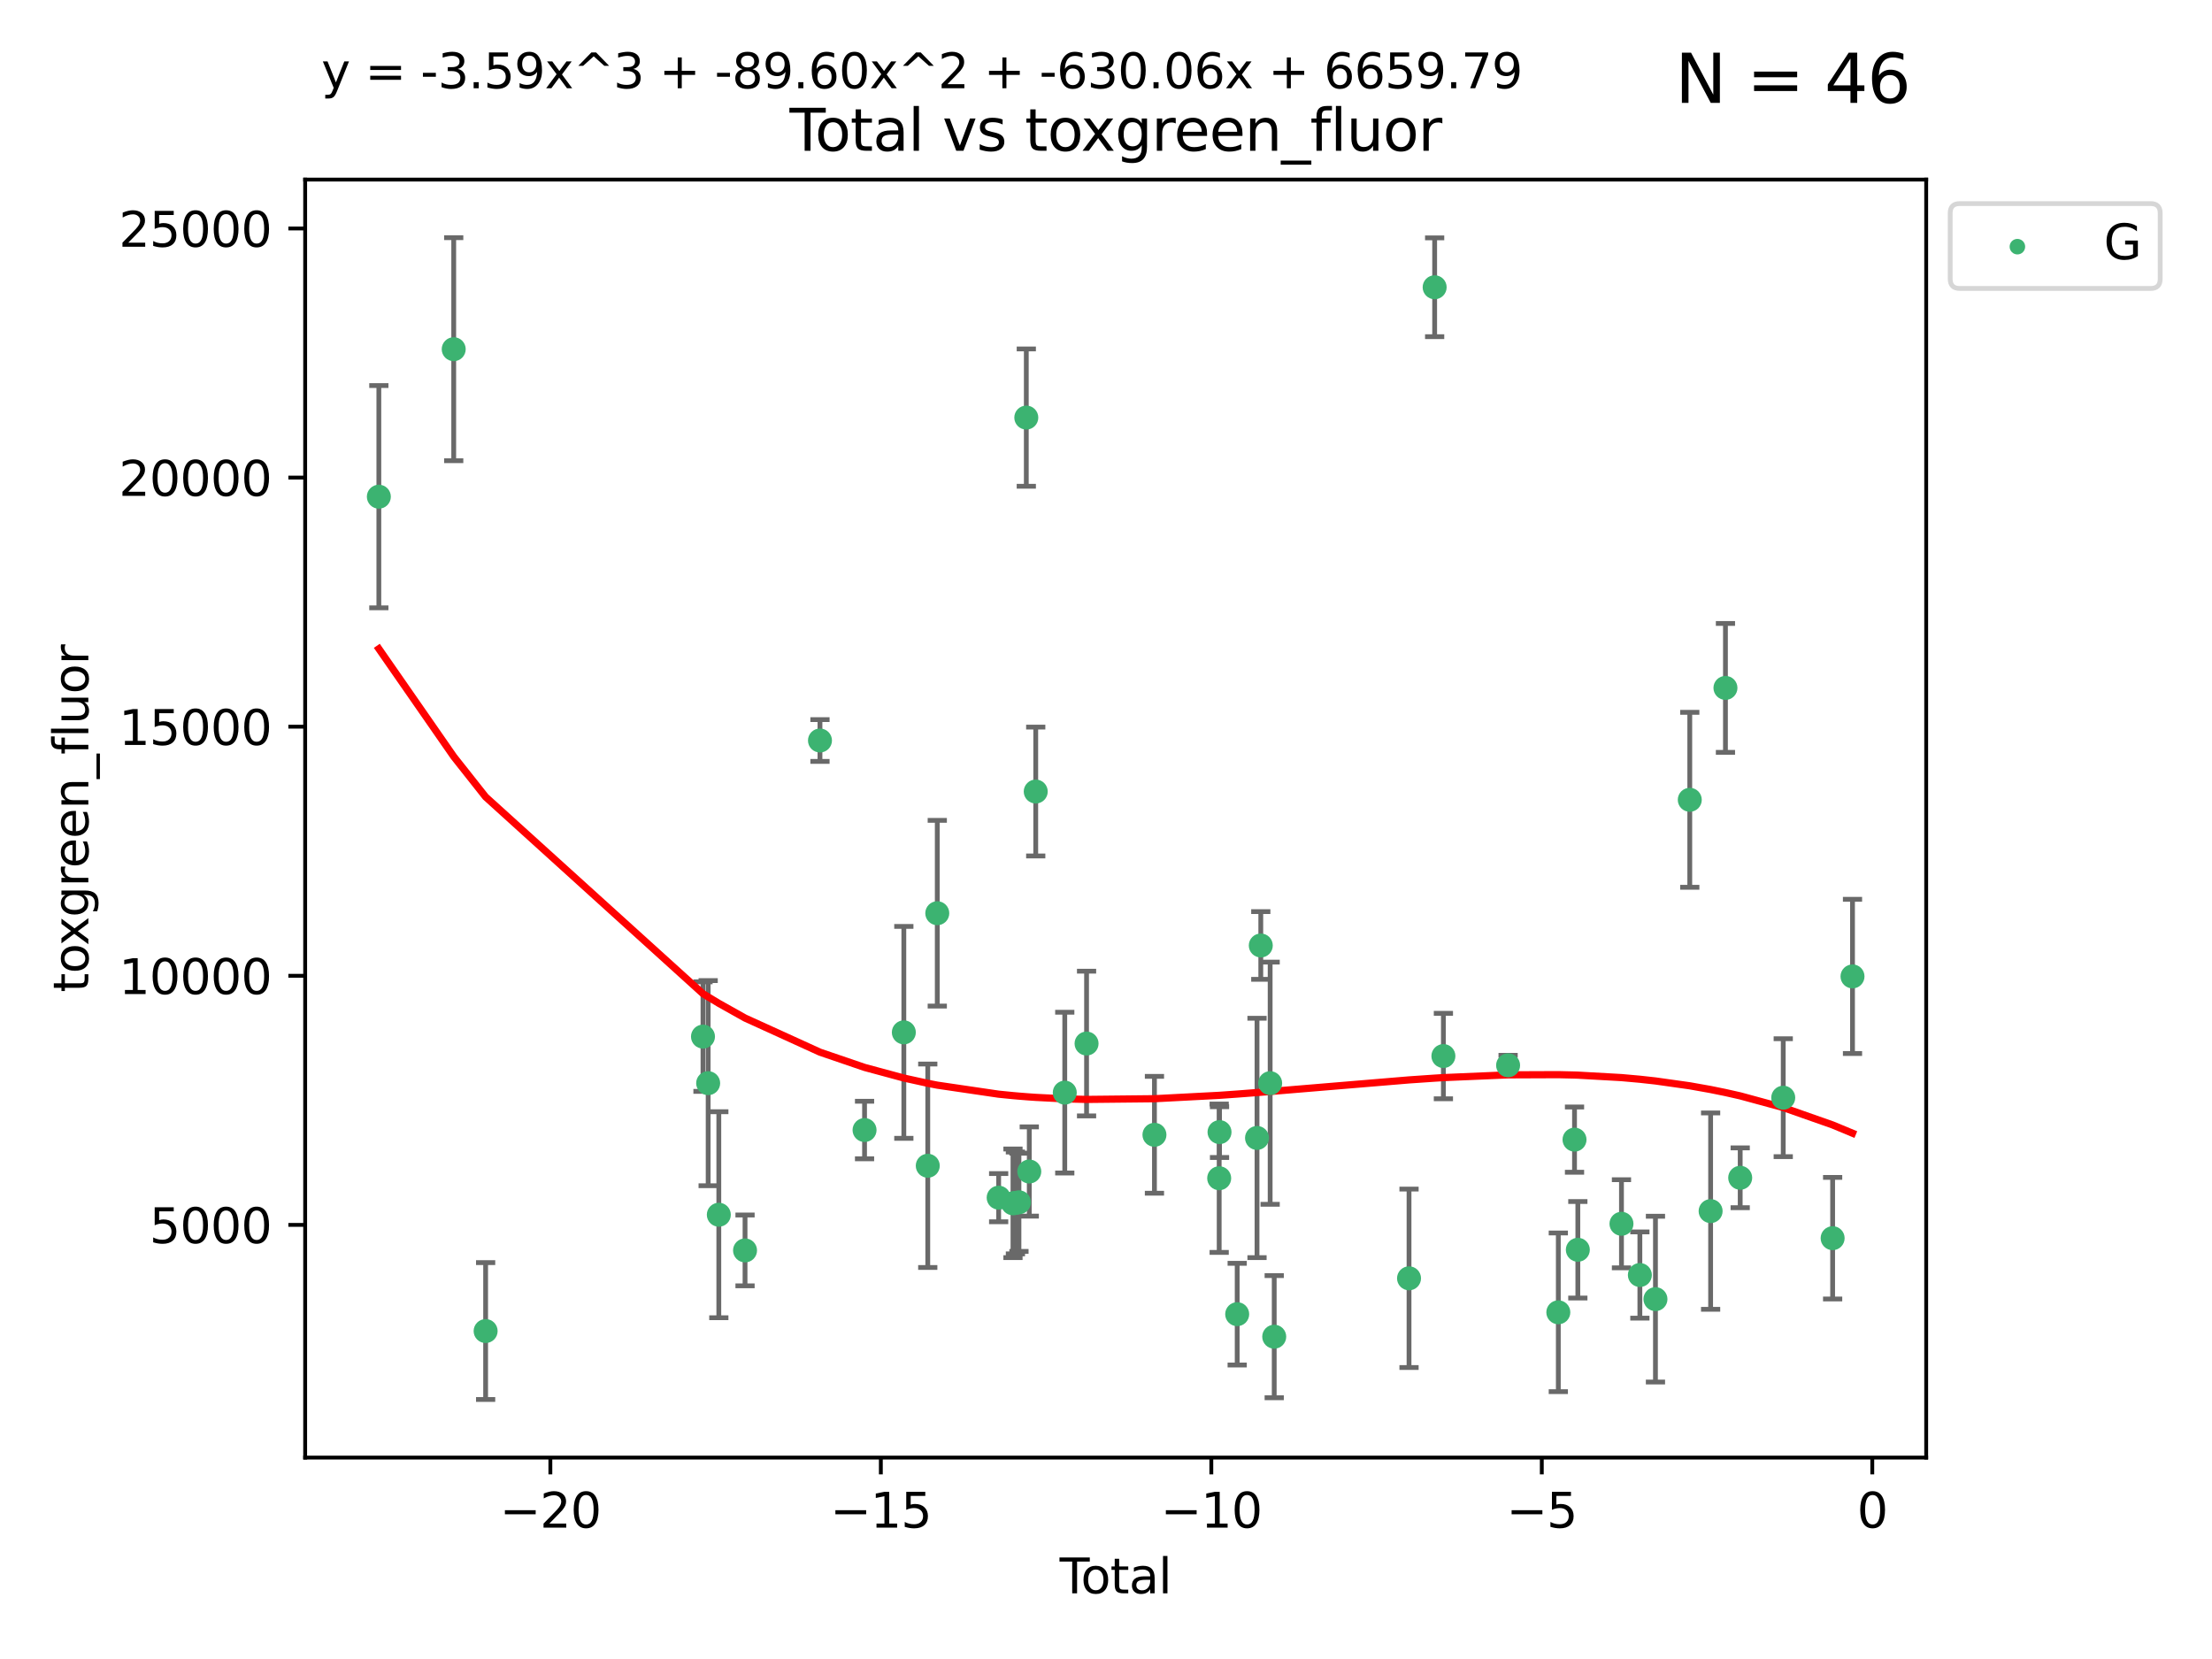 <?xml version="1.0" encoding="utf-8" standalone="no"?>
<!DOCTYPE svg PUBLIC "-//W3C//DTD SVG 1.1//EN"
  "http://www.w3.org/Graphics/SVG/1.1/DTD/svg11.dtd">
<svg xmlns:xlink="http://www.w3.org/1999/xlink" width="460.8pt" height="345.6pt" viewBox="0 0 460.8 345.6" xmlns="http://www.w3.org/2000/svg" version="1.1">
 <defs>
  <style type="text/css">*{stroke-linejoin: round; stroke-linecap: butt}</style>
 </defs>
 <g id="figure_1">
  <g id="patch_1">
   <path d="M 0 345.6 
L 460.8 345.6 
L 460.8 0 
L 0 0 
z
" style="fill: #ffffff"/>
  </g>
  <g id="axes_1">
   <g id="patch_2">
    <path d="M 63.571 303.64 
L 401.26 303.64 
L 401.26 37.411 
L 63.571 37.411 
z
" style="fill: #ffffff"/>
   </g>
   <g id="PathCollection_1">
    <defs>
     <path id="m85acf888b2" d="M 0 1.118 
C 0.297 1.118 0.581 1 0.791 0.791 
C 1 0.581 1.118 0.297 1.118 0 
C 1.118 -0.297 1 -0.581 0.791 -0.791 
C 0.581 -1 0.297 -1.118 0 -1.118 
C -0.297 -1.118 -0.581 -1 -0.791 -0.791 
C -1 -0.581 -1.118 -0.297 -1.118 0 
C -1.118 0.297 -1 0.581 -0.791 0.791 
C -0.581 1 -0.297 1.118 0 1.118 
z
" style="stroke: #3cb371"/>
    </defs>
    <g clip-path="url(#p6b29b60251)">
     <use xlink:href="#m85acf888b2" x="78.921" y="103.47" style="fill: #3cb371; stroke: #3cb371"/>
     <use xlink:href="#m85acf888b2" x="94.517" y="72.744" style="fill: #3cb371; stroke: #3cb371"/>
     <use xlink:href="#m85acf888b2" x="101.165" y="277.282" style="fill: #3cb371; stroke: #3cb371"/>
     <use xlink:href="#m85acf888b2" x="146.444" y="215.941" style="fill: #3cb371; stroke: #3cb371"/>
     <use xlink:href="#m85acf888b2" x="147.523" y="225.644" style="fill: #3cb371; stroke: #3cb371"/>
     <use xlink:href="#m85acf888b2" x="149.743" y="253.05" style="fill: #3cb371; stroke: #3cb371"/>
     <use xlink:href="#m85acf888b2" x="155.205" y="260.484" style="fill: #3cb371; stroke: #3cb371"/>
     <use xlink:href="#m85acf888b2" x="170.815" y="154.259" style="fill: #3cb371; stroke: #3cb371"/>
     <use xlink:href="#m85acf888b2" x="180.102" y="235.406" style="fill: #3cb371; stroke: #3cb371"/>
     <use xlink:href="#m85acf888b2" x="188.285" y="215.06" style="fill: #3cb371; stroke: #3cb371"/>
     <use xlink:href="#m85acf888b2" x="193.271" y="242.848" style="fill: #3cb371; stroke: #3cb371"/>
     <use xlink:href="#m85acf888b2" x="195.252" y="190.241" style="fill: #3cb371; stroke: #3cb371"/>
     <use xlink:href="#m85acf888b2" x="208.039" y="249.495" style="fill: #3cb371; stroke: #3cb371"/>
     <use xlink:href="#m85acf888b2" x="211.023" y="250.673" style="fill: #3cb371; stroke: #3cb371"/>
     <use xlink:href="#m85acf888b2" x="211.53" y="250.595" style="fill: #3cb371; stroke: #3cb371"/>
     <use xlink:href="#m85acf888b2" x="212.266" y="250.461" style="fill: #3cb371; stroke: #3cb371"/>
     <use xlink:href="#m85acf888b2" x="213.797" y="86.991" style="fill: #3cb371; stroke: #3cb371"/>
     <use xlink:href="#m85acf888b2" x="214.417" y="244.046" style="fill: #3cb371; stroke: #3cb371"/>
     <use xlink:href="#m85acf888b2" x="215.762" y="164.892" style="fill: #3cb371; stroke: #3cb371"/>
     <use xlink:href="#m85acf888b2" x="221.81" y="227.614" style="fill: #3cb371; stroke: #3cb371"/>
     <use xlink:href="#m85acf888b2" x="226.351" y="217.39" style="fill: #3cb371; stroke: #3cb371"/>
     <use xlink:href="#m85acf888b2" x="240.493" y="236.399" style="fill: #3cb371; stroke: #3cb371"/>
     <use xlink:href="#m85acf888b2" x="253.978" y="245.447" style="fill: #3cb371; stroke: #3cb371"/>
     <use xlink:href="#m85acf888b2" x="254.049" y="235.838" style="fill: #3cb371; stroke: #3cb371"/>
     <use xlink:href="#m85acf888b2" x="257.729" y="273.764" style="fill: #3cb371; stroke: #3cb371"/>
     <use xlink:href="#m85acf888b2" x="261.86" y="237.055" style="fill: #3cb371; stroke: #3cb371"/>
     <use xlink:href="#m85acf888b2" x="262.645" y="196.962" style="fill: #3cb371; stroke: #3cb371"/>
     <use xlink:href="#m85acf888b2" x="264.596" y="225.65" style="fill: #3cb371; stroke: #3cb371"/>
     <use xlink:href="#m85acf888b2" x="265.444" y="278.457" style="fill: #3cb371; stroke: #3cb371"/>
     <use xlink:href="#m85acf888b2" x="293.526" y="266.296" style="fill: #3cb371; stroke: #3cb371"/>
     <use xlink:href="#m85acf888b2" x="298.864" y="59.842" style="fill: #3cb371; stroke: #3cb371"/>
     <use xlink:href="#m85acf888b2" x="300.686" y="219.994" style="fill: #3cb371; stroke: #3cb371"/>
     <use xlink:href="#m85acf888b2" x="314.165" y="221.924" style="fill: #3cb371; stroke: #3cb371"/>
     <use xlink:href="#m85acf888b2" x="324.626" y="273.376" style="fill: #3cb371; stroke: #3cb371"/>
     <use xlink:href="#m85acf888b2" x="328.001" y="237.406" style="fill: #3cb371; stroke: #3cb371"/>
     <use xlink:href="#m85acf888b2" x="328.692" y="260.353" style="fill: #3cb371; stroke: #3cb371"/>
     <use xlink:href="#m85acf888b2" x="337.782" y="254.935" style="fill: #3cb371; stroke: #3cb371"/>
     <use xlink:href="#m85acf888b2" x="341.615" y="265.61" style="fill: #3cb371; stroke: #3cb371"/>
     <use xlink:href="#m85acf888b2" x="344.862" y="270.632" style="fill: #3cb371; stroke: #3cb371"/>
     <use xlink:href="#m85acf888b2" x="352.011" y="166.614" style="fill: #3cb371; stroke: #3cb371"/>
     <use xlink:href="#m85acf888b2" x="356.353" y="252.297" style="fill: #3cb371; stroke: #3cb371"/>
     <use xlink:href="#m85acf888b2" x="359.443" y="143.304" style="fill: #3cb371; stroke: #3cb371"/>
     <use xlink:href="#m85acf888b2" x="362.515" y="245.353" style="fill: #3cb371; stroke: #3cb371"/>
     <use xlink:href="#m85acf888b2" x="371.482" y="228.669" style="fill: #3cb371; stroke: #3cb371"/>
     <use xlink:href="#m85acf888b2" x="381.771" y="257.935" style="fill: #3cb371; stroke: #3cb371"/>
     <use xlink:href="#m85acf888b2" x="385.911" y="203.405" style="fill: #3cb371; stroke: #3cb371"/>
    </g>
   </g>
   <g id="matplotlib.axis_1">
    <g id="xtick_1">
     <g id="line2d_1">
      <defs>
       <path id="mefb6bca7a3" d="M 0 0 
L 0 3.5 
" style="stroke: #000000; stroke-width: 0.8"/>
      </defs>
      <g>
       <use xlink:href="#mefb6bca7a3" x="114.65" y="303.64" style="stroke: #000000; stroke-width: 0.8"/>
      </g>
     </g>
     <g id="text_1">
      <!-- −20 -->
      <g transform="translate(104.097 318.238)scale(0.1 -0.1)">
       <defs>
        <path id="DejaVuSans-2212" d="M 678 2272 
L 4684 2272 
L 4684 1741 
L 678 1741 
L 678 2272 
z
" transform="scale(0.016)"/>
        <path id="DejaVuSans-32" d="M 1228 531 
L 3431 531 
L 3431 0 
L 469 0 
L 469 531 
Q 828 903 1448 1529 
Q 2069 2156 2228 2338 
Q 2531 2678 2651 2914 
Q 2772 3150 2772 3378 
Q 2772 3750 2511 3984 
Q 2250 4219 1831 4219 
Q 1534 4219 1204 4116 
Q 875 4013 500 3803 
L 500 4441 
Q 881 4594 1212 4672 
Q 1544 4750 1819 4750 
Q 2544 4750 2975 4387 
Q 3406 4025 3406 3419 
Q 3406 3131 3298 2873 
Q 3191 2616 2906 2266 
Q 2828 2175 2409 1742 
Q 1991 1309 1228 531 
z
" transform="scale(0.016)"/>
        <path id="DejaVuSans-30" d="M 2034 4250 
Q 1547 4250 1301 3770 
Q 1056 3291 1056 2328 
Q 1056 1369 1301 889 
Q 1547 409 2034 409 
Q 2525 409 2770 889 
Q 3016 1369 3016 2328 
Q 3016 3291 2770 3770 
Q 2525 4250 2034 4250 
z
M 2034 4750 
Q 2819 4750 3233 4129 
Q 3647 3509 3647 2328 
Q 3647 1150 3233 529 
Q 2819 -91 2034 -91 
Q 1250 -91 836 529 
Q 422 1150 422 2328 
Q 422 3509 836 4129 
Q 1250 4750 2034 4750 
z
" transform="scale(0.016)"/>
       </defs>
       <use xlink:href="#DejaVuSans-2212"/>
       <use xlink:href="#DejaVuSans-32" x="83.789"/>
       <use xlink:href="#DejaVuSans-30" x="147.412"/>
      </g>
     </g>
    </g>
    <g id="xtick_2">
     <g id="line2d_2">
      <g>
       <use xlink:href="#mefb6bca7a3" x="183.495" y="303.64" style="stroke: #000000; stroke-width: 0.8"/>
      </g>
     </g>
     <g id="text_2">
      <!-- −15 -->
      <g transform="translate(172.942 318.238)scale(0.1 -0.1)">
       <defs>
        <path id="DejaVuSans-31" d="M 794 531 
L 1825 531 
L 1825 4091 
L 703 3866 
L 703 4441 
L 1819 4666 
L 2450 4666 
L 2450 531 
L 3481 531 
L 3481 0 
L 794 0 
L 794 531 
z
" transform="scale(0.016)"/>
        <path id="DejaVuSans-35" d="M 691 4666 
L 3169 4666 
L 3169 4134 
L 1269 4134 
L 1269 2991 
Q 1406 3038 1543 3061 
Q 1681 3084 1819 3084 
Q 2600 3084 3056 2656 
Q 3513 2228 3513 1497 
Q 3513 744 3044 326 
Q 2575 -91 1722 -91 
Q 1428 -91 1123 -41 
Q 819 9 494 109 
L 494 744 
Q 775 591 1075 516 
Q 1375 441 1709 441 
Q 2250 441 2565 725 
Q 2881 1009 2881 1497 
Q 2881 1984 2565 2268 
Q 2250 2553 1709 2553 
Q 1456 2553 1204 2497 
Q 953 2441 691 2322 
L 691 4666 
z
" transform="scale(0.016)"/>
       </defs>
       <use xlink:href="#DejaVuSans-2212"/>
       <use xlink:href="#DejaVuSans-31" x="83.789"/>
       <use xlink:href="#DejaVuSans-35" x="147.412"/>
      </g>
     </g>
    </g>
    <g id="xtick_3">
     <g id="line2d_3">
      <g>
       <use xlink:href="#mefb6bca7a3" x="252.34" y="303.64" style="stroke: #000000; stroke-width: 0.8"/>
      </g>
     </g>
     <g id="text_3">
      <!-- −10 -->
      <g transform="translate(241.787 318.238)scale(0.1 -0.1)">
       <use xlink:href="#DejaVuSans-2212"/>
       <use xlink:href="#DejaVuSans-31" x="83.789"/>
       <use xlink:href="#DejaVuSans-30" x="147.412"/>
      </g>
     </g>
    </g>
    <g id="xtick_4">
     <g id="line2d_4">
      <g>
       <use xlink:href="#mefb6bca7a3" x="321.184" y="303.64" style="stroke: #000000; stroke-width: 0.8"/>
      </g>
     </g>
     <g id="text_4">
      <!-- −5 -->
      <g transform="translate(313.813 318.238)scale(0.1 -0.1)">
       <use xlink:href="#DejaVuSans-2212"/>
       <use xlink:href="#DejaVuSans-35" x="83.789"/>
      </g>
     </g>
    </g>
    <g id="xtick_5">
     <g id="line2d_5">
      <g>
       <use xlink:href="#mefb6bca7a3" x="390.029" y="303.64" style="stroke: #000000; stroke-width: 0.8"/>
      </g>
     </g>
     <g id="text_5">
      <!-- 0 -->
      <g transform="translate(386.848 318.238)scale(0.1 -0.1)">
       <use xlink:href="#DejaVuSans-30"/>
      </g>
     </g>
    </g>
    <g id="text_6">
     <!-- Total -->
     <g transform="translate(220.739 331.917)scale(0.1 -0.1)">
      <defs>
       <path id="DejaVuSans-54" d="M -19 4666 
L 3928 4666 
L 3928 4134 
L 2272 4134 
L 2272 0 
L 1638 0 
L 1638 4134 
L -19 4134 
L -19 4666 
z
" transform="scale(0.016)"/>
       <path id="DejaVuSans-6f" d="M 1959 3097 
Q 1497 3097 1228 2736 
Q 959 2375 959 1747 
Q 959 1119 1226 758 
Q 1494 397 1959 397 
Q 2419 397 2687 759 
Q 2956 1122 2956 1747 
Q 2956 2369 2687 2733 
Q 2419 3097 1959 3097 
z
M 1959 3584 
Q 2709 3584 3137 3096 
Q 3566 2609 3566 1747 
Q 3566 888 3137 398 
Q 2709 -91 1959 -91 
Q 1206 -91 779 398 
Q 353 888 353 1747 
Q 353 2609 779 3096 
Q 1206 3584 1959 3584 
z
" transform="scale(0.016)"/>
       <path id="DejaVuSans-74" d="M 1172 4494 
L 1172 3500 
L 2356 3500 
L 2356 3053 
L 1172 3053 
L 1172 1153 
Q 1172 725 1289 603 
Q 1406 481 1766 481 
L 2356 481 
L 2356 0 
L 1766 0 
Q 1100 0 847 248 
Q 594 497 594 1153 
L 594 3053 
L 172 3053 
L 172 3500 
L 594 3500 
L 594 4494 
L 1172 4494 
z
" transform="scale(0.016)"/>
       <path id="DejaVuSans-61" d="M 2194 1759 
Q 1497 1759 1228 1600 
Q 959 1441 959 1056 
Q 959 750 1161 570 
Q 1363 391 1709 391 
Q 2188 391 2477 730 
Q 2766 1069 2766 1631 
L 2766 1759 
L 2194 1759 
z
M 3341 1997 
L 3341 0 
L 2766 0 
L 2766 531 
Q 2569 213 2275 61 
Q 1981 -91 1556 -91 
Q 1019 -91 701 211 
Q 384 513 384 1019 
Q 384 1609 779 1909 
Q 1175 2209 1959 2209 
L 2766 2209 
L 2766 2266 
Q 2766 2663 2505 2880 
Q 2244 3097 1772 3097 
Q 1472 3097 1187 3025 
Q 903 2953 641 2809 
L 641 3341 
Q 956 3463 1253 3523 
Q 1550 3584 1831 3584 
Q 2591 3584 2966 3190 
Q 3341 2797 3341 1997 
z
" transform="scale(0.016)"/>
       <path id="DejaVuSans-6c" d="M 603 4863 
L 1178 4863 
L 1178 0 
L 603 0 
L 603 4863 
z
" transform="scale(0.016)"/>
      </defs>
      <use xlink:href="#DejaVuSans-54"/>
      <use xlink:href="#DejaVuSans-6f" x="44.084"/>
      <use xlink:href="#DejaVuSans-74" x="105.266"/>
      <use xlink:href="#DejaVuSans-61" x="144.475"/>
      <use xlink:href="#DejaVuSans-6c" x="205.754"/>
     </g>
    </g>
   </g>
   <g id="matplotlib.axis_2">
    <g id="ytick_1">
     <g id="line2d_6">
      <defs>
       <path id="ma5a7d90399" d="M 0 0 
L -3.5 0 
" style="stroke: #000000; stroke-width: 0.8"/>
      </defs>
      <g>
       <use xlink:href="#ma5a7d90399" x="63.571" y="255.167" style="stroke: #000000; stroke-width: 0.8"/>
      </g>
     </g>
     <g id="text_7">
      <!-- 5000 -->
      <g transform="translate(31.121 258.966)scale(0.1 -0.1)">
       <use xlink:href="#DejaVuSans-35"/>
       <use xlink:href="#DejaVuSans-30" x="63.623"/>
       <use xlink:href="#DejaVuSans-30" x="127.246"/>
       <use xlink:href="#DejaVuSans-30" x="190.869"/>
      </g>
     </g>
    </g>
    <g id="ytick_2">
     <g id="line2d_7">
      <g>
       <use xlink:href="#ma5a7d90399" x="63.571" y="203.275" style="stroke: #000000; stroke-width: 0.8"/>
      </g>
     </g>
     <g id="text_8">
      <!-- 10000 -->
      <g transform="translate(24.759 207.074)scale(0.1 -0.1)">
       <use xlink:href="#DejaVuSans-31"/>
       <use xlink:href="#DejaVuSans-30" x="63.623"/>
       <use xlink:href="#DejaVuSans-30" x="127.246"/>
       <use xlink:href="#DejaVuSans-30" x="190.869"/>
       <use xlink:href="#DejaVuSans-30" x="254.492"/>
      </g>
     </g>
    </g>
    <g id="ytick_3">
     <g id="line2d_8">
      <g>
       <use xlink:href="#ma5a7d90399" x="63.571" y="151.384" style="stroke: #000000; stroke-width: 0.8"/>
      </g>
     </g>
     <g id="text_9">
      <!-- 15000 -->
      <g transform="translate(24.759 155.183)scale(0.1 -0.1)">
       <use xlink:href="#DejaVuSans-31"/>
       <use xlink:href="#DejaVuSans-35" x="63.623"/>
       <use xlink:href="#DejaVuSans-30" x="127.246"/>
       <use xlink:href="#DejaVuSans-30" x="190.869"/>
       <use xlink:href="#DejaVuSans-30" x="254.492"/>
      </g>
     </g>
    </g>
    <g id="ytick_4">
     <g id="line2d_9">
      <g>
       <use xlink:href="#ma5a7d90399" x="63.571" y="99.492" style="stroke: #000000; stroke-width: 0.8"/>
      </g>
     </g>
     <g id="text_10">
      <!-- 20000 -->
      <g transform="translate(24.759 103.291)scale(0.1 -0.1)">
       <use xlink:href="#DejaVuSans-32"/>
       <use xlink:href="#DejaVuSans-30" x="63.623"/>
       <use xlink:href="#DejaVuSans-30" x="127.246"/>
       <use xlink:href="#DejaVuSans-30" x="190.869"/>
       <use xlink:href="#DejaVuSans-30" x="254.492"/>
      </g>
     </g>
    </g>
    <g id="ytick_5">
     <g id="line2d_10">
      <g>
       <use xlink:href="#ma5a7d90399" x="63.571" y="47.6" style="stroke: #000000; stroke-width: 0.8"/>
      </g>
     </g>
     <g id="text_11">
      <!-- 25000 -->
      <g transform="translate(24.759 51.399)scale(0.1 -0.1)">
       <use xlink:href="#DejaVuSans-32"/>
       <use xlink:href="#DejaVuSans-35" x="63.623"/>
       <use xlink:href="#DejaVuSans-30" x="127.246"/>
       <use xlink:href="#DejaVuSans-30" x="190.869"/>
       <use xlink:href="#DejaVuSans-30" x="254.492"/>
      </g>
     </g>
    </g>
    <g id="text_12">
     <!-- toxgreen_fluor -->
     <g transform="translate(18.401 206.72)rotate(-90)scale(0.1 -0.1)">
      <defs>
       <path id="DejaVuSans-78" d="M 3513 3500 
L 2247 1797 
L 3578 0 
L 2900 0 
L 1881 1375 
L 863 0 
L 184 0 
L 1544 1831 
L 300 3500 
L 978 3500 
L 1906 2253 
L 2834 3500 
L 3513 3500 
z
" transform="scale(0.016)"/>
       <path id="DejaVuSans-67" d="M 2906 1791 
Q 2906 2416 2648 2759 
Q 2391 3103 1925 3103 
Q 1463 3103 1205 2759 
Q 947 2416 947 1791 
Q 947 1169 1205 825 
Q 1463 481 1925 481 
Q 2391 481 2648 825 
Q 2906 1169 2906 1791 
z
M 3481 434 
Q 3481 -459 3084 -895 
Q 2688 -1331 1869 -1331 
Q 1566 -1331 1297 -1286 
Q 1028 -1241 775 -1147 
L 775 -588 
Q 1028 -725 1275 -790 
Q 1522 -856 1778 -856 
Q 2344 -856 2625 -561 
Q 2906 -266 2906 331 
L 2906 616 
Q 2728 306 2450 153 
Q 2172 0 1784 0 
Q 1141 0 747 490 
Q 353 981 353 1791 
Q 353 2603 747 3093 
Q 1141 3584 1784 3584 
Q 2172 3584 2450 3431 
Q 2728 3278 2906 2969 
L 2906 3500 
L 3481 3500 
L 3481 434 
z
" transform="scale(0.016)"/>
       <path id="DejaVuSans-72" d="M 2631 2963 
Q 2534 3019 2420 3045 
Q 2306 3072 2169 3072 
Q 1681 3072 1420 2755 
Q 1159 2438 1159 1844 
L 1159 0 
L 581 0 
L 581 3500 
L 1159 3500 
L 1159 2956 
Q 1341 3275 1631 3429 
Q 1922 3584 2338 3584 
Q 2397 3584 2469 3576 
Q 2541 3569 2628 3553 
L 2631 2963 
z
" transform="scale(0.016)"/>
       <path id="DejaVuSans-65" d="M 3597 1894 
L 3597 1613 
L 953 1613 
Q 991 1019 1311 708 
Q 1631 397 2203 397 
Q 2534 397 2845 478 
Q 3156 559 3463 722 
L 3463 178 
Q 3153 47 2828 -22 
Q 2503 -91 2169 -91 
Q 1331 -91 842 396 
Q 353 884 353 1716 
Q 353 2575 817 3079 
Q 1281 3584 2069 3584 
Q 2775 3584 3186 3129 
Q 3597 2675 3597 1894 
z
M 3022 2063 
Q 3016 2534 2758 2815 
Q 2500 3097 2075 3097 
Q 1594 3097 1305 2825 
Q 1016 2553 972 2059 
L 3022 2063 
z
" transform="scale(0.016)"/>
       <path id="DejaVuSans-6e" d="M 3513 2113 
L 3513 0 
L 2938 0 
L 2938 2094 
Q 2938 2591 2744 2837 
Q 2550 3084 2163 3084 
Q 1697 3084 1428 2787 
Q 1159 2491 1159 1978 
L 1159 0 
L 581 0 
L 581 3500 
L 1159 3500 
L 1159 2956 
Q 1366 3272 1645 3428 
Q 1925 3584 2291 3584 
Q 2894 3584 3203 3211 
Q 3513 2838 3513 2113 
z
" transform="scale(0.016)"/>
       <path id="DejaVuSans-5f" d="M 3263 -1063 
L 3263 -1509 
L -63 -1509 
L -63 -1063 
L 3263 -1063 
z
" transform="scale(0.016)"/>
       <path id="DejaVuSans-66" d="M 2375 4863 
L 2375 4384 
L 1825 4384 
Q 1516 4384 1395 4259 
Q 1275 4134 1275 3809 
L 1275 3500 
L 2222 3500 
L 2222 3053 
L 1275 3053 
L 1275 0 
L 697 0 
L 697 3053 
L 147 3053 
L 147 3500 
L 697 3500 
L 697 3744 
Q 697 4328 969 4595 
Q 1241 4863 1831 4863 
L 2375 4863 
z
" transform="scale(0.016)"/>
       <path id="DejaVuSans-75" d="M 544 1381 
L 544 3500 
L 1119 3500 
L 1119 1403 
Q 1119 906 1312 657 
Q 1506 409 1894 409 
Q 2359 409 2629 706 
Q 2900 1003 2900 1516 
L 2900 3500 
L 3475 3500 
L 3475 0 
L 2900 0 
L 2900 538 
Q 2691 219 2414 64 
Q 2138 -91 1772 -91 
Q 1169 -91 856 284 
Q 544 659 544 1381 
z
M 1991 3584 
L 1991 3584 
z
" transform="scale(0.016)"/>
      </defs>
      <use xlink:href="#DejaVuSans-74"/>
      <use xlink:href="#DejaVuSans-6f" x="39.209"/>
      <use xlink:href="#DejaVuSans-78" x="97.266"/>
      <use xlink:href="#DejaVuSans-67" x="156.445"/>
      <use xlink:href="#DejaVuSans-72" x="219.922"/>
      <use xlink:href="#DejaVuSans-65" x="258.785"/>
      <use xlink:href="#DejaVuSans-65" x="320.309"/>
      <use xlink:href="#DejaVuSans-6e" x="381.832"/>
      <use xlink:href="#DejaVuSans-5f" x="445.211"/>
      <use xlink:href="#DejaVuSans-66" x="495.211"/>
      <use xlink:href="#DejaVuSans-6c" x="530.416"/>
      <use xlink:href="#DejaVuSans-75" x="558.199"/>
      <use xlink:href="#DejaVuSans-6f" x="621.578"/>
      <use xlink:href="#DejaVuSans-72" x="682.76"/>
     </g>
    </g>
   </g>
   <g id="LineCollection_1">
    <path d="M 78.921 126.618 
L 78.921 80.321 
" clip-path="url(#p6b29b60251)" style="fill: none; stroke: #696969"/>
    <path d="M 94.517 95.976 
L 94.517 49.513 
" clip-path="url(#p6b29b60251)" style="fill: none; stroke: #696969"/>
    <path d="M 101.165 291.539 
L 101.165 263.024 
" clip-path="url(#p6b29b60251)" style="fill: none; stroke: #696969"/>
    <path d="M 146.444 227.351 
L 146.444 204.532 
" clip-path="url(#p6b29b60251)" style="fill: none; stroke: #696969"/>
    <path d="M 147.523 247.011 
L 147.523 204.278 
" clip-path="url(#p6b29b60251)" style="fill: none; stroke: #696969"/>
    <path d="M 149.743 274.507 
L 149.743 231.593 
" clip-path="url(#p6b29b60251)" style="fill: none; stroke: #696969"/>
    <path d="M 155.205 267.858 
L 155.205 253.109 
" clip-path="url(#p6b29b60251)" style="fill: none; stroke: #696969"/>
    <path d="M 170.815 158.613 
L 170.815 149.904 
" clip-path="url(#p6b29b60251)" style="fill: none; stroke: #696969"/>
    <path d="M 180.102 241.399 
L 180.102 229.412 
" clip-path="url(#p6b29b60251)" style="fill: none; stroke: #696969"/>
    <path d="M 188.285 237.134 
L 188.285 192.986 
" clip-path="url(#p6b29b60251)" style="fill: none; stroke: #696969"/>
    <path d="M 193.271 264.036 
L 193.271 221.66 
" clip-path="url(#p6b29b60251)" style="fill: none; stroke: #696969"/>
    <path d="M 195.252 209.584 
L 195.252 170.899 
" clip-path="url(#p6b29b60251)" style="fill: none; stroke: #696969"/>
    <path d="M 208.039 254.515 
L 208.039 244.476 
" clip-path="url(#p6b29b60251)" style="fill: none; stroke: #696969"/>
    <path d="M 211.023 261.987 
L 211.023 239.359 
" clip-path="url(#p6b29b60251)" style="fill: none; stroke: #696969"/>
    <path d="M 211.53 261.205 
L 211.53 239.985 
" clip-path="url(#p6b29b60251)" style="fill: none; stroke: #696969"/>
    <path d="M 212.266 260.691 
L 212.266 240.23 
" clip-path="url(#p6b29b60251)" style="fill: none; stroke: #696969"/>
    <path d="M 213.797 101.296 
L 213.797 72.687 
" clip-path="url(#p6b29b60251)" style="fill: none; stroke: #696969"/>
    <path d="M 214.417 253.341 
L 214.417 234.751 
" clip-path="url(#p6b29b60251)" style="fill: none; stroke: #696969"/>
    <path d="M 215.762 178.312 
L 215.762 151.471 
" clip-path="url(#p6b29b60251)" style="fill: none; stroke: #696969"/>
    <path d="M 221.81 244.358 
L 221.81 210.869 
" clip-path="url(#p6b29b60251)" style="fill: none; stroke: #696969"/>
    <path d="M 226.351 232.466 
L 226.351 202.313 
" clip-path="url(#p6b29b60251)" style="fill: none; stroke: #696969"/>
    <path d="M 240.493 248.571 
L 240.493 224.227 
" clip-path="url(#p6b29b60251)" style="fill: none; stroke: #696969"/>
    <path d="M 253.978 260.899 
L 253.978 229.995 
" clip-path="url(#p6b29b60251)" style="fill: none; stroke: #696969"/>
    <path d="M 254.049 241.127 
L 254.049 230.55 
" clip-path="url(#p6b29b60251)" style="fill: none; stroke: #696969"/>
    <path d="M 257.729 284.355 
L 257.729 263.172 
" clip-path="url(#p6b29b60251)" style="fill: none; stroke: #696969"/>
    <path d="M 261.86 261.985 
L 261.86 212.125 
" clip-path="url(#p6b29b60251)" style="fill: none; stroke: #696969"/>
    <path d="M 262.645 204.015 
L 262.645 189.908 
" clip-path="url(#p6b29b60251)" style="fill: none; stroke: #696969"/>
    <path d="M 264.596 250.874 
L 264.596 200.425 
" clip-path="url(#p6b29b60251)" style="fill: none; stroke: #696969"/>
    <path d="M 265.444 291.178 
L 265.444 265.737 
" clip-path="url(#p6b29b60251)" style="fill: none; stroke: #696969"/>
    <path d="M 293.526 284.88 
L 293.526 247.712 
" clip-path="url(#p6b29b60251)" style="fill: none; stroke: #696969"/>
    <path d="M 298.864 70.133 
L 298.864 49.55 
" clip-path="url(#p6b29b60251)" style="fill: none; stroke: #696969"/>
    <path d="M 300.686 228.893 
L 300.686 211.094 
" clip-path="url(#p6b29b60251)" style="fill: none; stroke: #696969"/>
    <path d="M 314.165 224.004 
L 314.165 219.843 
" clip-path="url(#p6b29b60251)" style="fill: none; stroke: #696969"/>
    <path d="M 324.626 289.905 
L 324.626 256.847 
" clip-path="url(#p6b29b60251)" style="fill: none; stroke: #696969"/>
    <path d="M 328.001 244.201 
L 328.001 230.61 
" clip-path="url(#p6b29b60251)" style="fill: none; stroke: #696969"/>
    <path d="M 328.692 270.404 
L 328.692 250.303 
" clip-path="url(#p6b29b60251)" style="fill: none; stroke: #696969"/>
    <path d="M 337.782 264.113 
L 337.782 245.757 
" clip-path="url(#p6b29b60251)" style="fill: none; stroke: #696969"/>
    <path d="M 341.615 274.591 
L 341.615 256.629 
" clip-path="url(#p6b29b60251)" style="fill: none; stroke: #696969"/>
    <path d="M 344.862 287.898 
L 344.862 253.366 
" clip-path="url(#p6b29b60251)" style="fill: none; stroke: #696969"/>
    <path d="M 352.011 184.838 
L 352.011 148.39 
" clip-path="url(#p6b29b60251)" style="fill: none; stroke: #696969"/>
    <path d="M 356.353 272.754 
L 356.353 231.841 
" clip-path="url(#p6b29b60251)" style="fill: none; stroke: #696969"/>
    <path d="M 359.443 156.73 
L 359.443 129.878 
" clip-path="url(#p6b29b60251)" style="fill: none; stroke: #696969"/>
    <path d="M 362.515 251.583 
L 362.515 239.123 
" clip-path="url(#p6b29b60251)" style="fill: none; stroke: #696969"/>
    <path d="M 371.482 240.952 
L 371.482 216.385 
" clip-path="url(#p6b29b60251)" style="fill: none; stroke: #696969"/>
    <path d="M 381.771 270.596 
L 381.771 245.273 
" clip-path="url(#p6b29b60251)" style="fill: none; stroke: #696969"/>
    <path d="M 385.911 219.465 
L 385.911 187.345 
" clip-path="url(#p6b29b60251)" style="fill: none; stroke: #696969"/>
   </g>
   <g id="line2d_11">
    <defs>
     <path id="m2c2f577f22" d="M 2 0 
L -2 -0 
" style="stroke: #696969"/>
    </defs>
    <g clip-path="url(#p6b29b60251)">
     <use xlink:href="#m2c2f577f22" x="78.921" y="126.618" style="fill: #696969; stroke: #696969"/>
     <use xlink:href="#m2c2f577f22" x="94.517" y="95.976" style="fill: #696969; stroke: #696969"/>
     <use xlink:href="#m2c2f577f22" x="101.165" y="291.539" style="fill: #696969; stroke: #696969"/>
     <use xlink:href="#m2c2f577f22" x="146.444" y="227.351" style="fill: #696969; stroke: #696969"/>
     <use xlink:href="#m2c2f577f22" x="147.523" y="247.011" style="fill: #696969; stroke: #696969"/>
     <use xlink:href="#m2c2f577f22" x="149.743" y="274.507" style="fill: #696969; stroke: #696969"/>
     <use xlink:href="#m2c2f577f22" x="155.205" y="267.858" style="fill: #696969; stroke: #696969"/>
     <use xlink:href="#m2c2f577f22" x="170.815" y="158.613" style="fill: #696969; stroke: #696969"/>
     <use xlink:href="#m2c2f577f22" x="180.102" y="241.399" style="fill: #696969; stroke: #696969"/>
     <use xlink:href="#m2c2f577f22" x="188.285" y="237.134" style="fill: #696969; stroke: #696969"/>
     <use xlink:href="#m2c2f577f22" x="193.271" y="264.036" style="fill: #696969; stroke: #696969"/>
     <use xlink:href="#m2c2f577f22" x="195.252" y="209.584" style="fill: #696969; stroke: #696969"/>
     <use xlink:href="#m2c2f577f22" x="208.039" y="254.515" style="fill: #696969; stroke: #696969"/>
     <use xlink:href="#m2c2f577f22" x="211.023" y="261.987" style="fill: #696969; stroke: #696969"/>
     <use xlink:href="#m2c2f577f22" x="211.53" y="261.205" style="fill: #696969; stroke: #696969"/>
     <use xlink:href="#m2c2f577f22" x="212.266" y="260.691" style="fill: #696969; stroke: #696969"/>
     <use xlink:href="#m2c2f577f22" x="213.797" y="101.296" style="fill: #696969; stroke: #696969"/>
     <use xlink:href="#m2c2f577f22" x="214.417" y="253.341" style="fill: #696969; stroke: #696969"/>
     <use xlink:href="#m2c2f577f22" x="215.762" y="178.312" style="fill: #696969; stroke: #696969"/>
     <use xlink:href="#m2c2f577f22" x="221.81" y="244.358" style="fill: #696969; stroke: #696969"/>
     <use xlink:href="#m2c2f577f22" x="226.351" y="232.466" style="fill: #696969; stroke: #696969"/>
     <use xlink:href="#m2c2f577f22" x="240.493" y="248.571" style="fill: #696969; stroke: #696969"/>
     <use xlink:href="#m2c2f577f22" x="253.978" y="260.899" style="fill: #696969; stroke: #696969"/>
     <use xlink:href="#m2c2f577f22" x="254.049" y="241.127" style="fill: #696969; stroke: #696969"/>
     <use xlink:href="#m2c2f577f22" x="257.729" y="284.355" style="fill: #696969; stroke: #696969"/>
     <use xlink:href="#m2c2f577f22" x="261.86" y="261.985" style="fill: #696969; stroke: #696969"/>
     <use xlink:href="#m2c2f577f22" x="262.645" y="204.015" style="fill: #696969; stroke: #696969"/>
     <use xlink:href="#m2c2f577f22" x="264.596" y="250.874" style="fill: #696969; stroke: #696969"/>
     <use xlink:href="#m2c2f577f22" x="265.444" y="291.178" style="fill: #696969; stroke: #696969"/>
     <use xlink:href="#m2c2f577f22" x="293.526" y="284.88" style="fill: #696969; stroke: #696969"/>
     <use xlink:href="#m2c2f577f22" x="298.864" y="70.133" style="fill: #696969; stroke: #696969"/>
     <use xlink:href="#m2c2f577f22" x="300.686" y="228.893" style="fill: #696969; stroke: #696969"/>
     <use xlink:href="#m2c2f577f22" x="314.165" y="224.004" style="fill: #696969; stroke: #696969"/>
     <use xlink:href="#m2c2f577f22" x="324.626" y="289.905" style="fill: #696969; stroke: #696969"/>
     <use xlink:href="#m2c2f577f22" x="328.001" y="244.201" style="fill: #696969; stroke: #696969"/>
     <use xlink:href="#m2c2f577f22" x="328.692" y="270.404" style="fill: #696969; stroke: #696969"/>
     <use xlink:href="#m2c2f577f22" x="337.782" y="264.113" style="fill: #696969; stroke: #696969"/>
     <use xlink:href="#m2c2f577f22" x="341.615" y="274.591" style="fill: #696969; stroke: #696969"/>
     <use xlink:href="#m2c2f577f22" x="344.862" y="287.898" style="fill: #696969; stroke: #696969"/>
     <use xlink:href="#m2c2f577f22" x="352.011" y="184.838" style="fill: #696969; stroke: #696969"/>
     <use xlink:href="#m2c2f577f22" x="356.353" y="272.754" style="fill: #696969; stroke: #696969"/>
     <use xlink:href="#m2c2f577f22" x="359.443" y="156.73" style="fill: #696969; stroke: #696969"/>
     <use xlink:href="#m2c2f577f22" x="362.515" y="251.583" style="fill: #696969; stroke: #696969"/>
     <use xlink:href="#m2c2f577f22" x="371.482" y="240.952" style="fill: #696969; stroke: #696969"/>
     <use xlink:href="#m2c2f577f22" x="381.771" y="270.596" style="fill: #696969; stroke: #696969"/>
     <use xlink:href="#m2c2f577f22" x="385.911" y="219.465" style="fill: #696969; stroke: #696969"/>
    </g>
   </g>
   <g id="line2d_12">
    <g clip-path="url(#p6b29b60251)">
     <use xlink:href="#m2c2f577f22" x="78.921" y="80.321" style="fill: #696969; stroke: #696969"/>
     <use xlink:href="#m2c2f577f22" x="94.517" y="49.513" style="fill: #696969; stroke: #696969"/>
     <use xlink:href="#m2c2f577f22" x="101.165" y="263.024" style="fill: #696969; stroke: #696969"/>
     <use xlink:href="#m2c2f577f22" x="146.444" y="204.532" style="fill: #696969; stroke: #696969"/>
     <use xlink:href="#m2c2f577f22" x="147.523" y="204.278" style="fill: #696969; stroke: #696969"/>
     <use xlink:href="#m2c2f577f22" x="149.743" y="231.593" style="fill: #696969; stroke: #696969"/>
     <use xlink:href="#m2c2f577f22" x="155.205" y="253.109" style="fill: #696969; stroke: #696969"/>
     <use xlink:href="#m2c2f577f22" x="170.815" y="149.904" style="fill: #696969; stroke: #696969"/>
     <use xlink:href="#m2c2f577f22" x="180.102" y="229.412" style="fill: #696969; stroke: #696969"/>
     <use xlink:href="#m2c2f577f22" x="188.285" y="192.986" style="fill: #696969; stroke: #696969"/>
     <use xlink:href="#m2c2f577f22" x="193.271" y="221.66" style="fill: #696969; stroke: #696969"/>
     <use xlink:href="#m2c2f577f22" x="195.252" y="170.899" style="fill: #696969; stroke: #696969"/>
     <use xlink:href="#m2c2f577f22" x="208.039" y="244.476" style="fill: #696969; stroke: #696969"/>
     <use xlink:href="#m2c2f577f22" x="211.023" y="239.359" style="fill: #696969; stroke: #696969"/>
     <use xlink:href="#m2c2f577f22" x="211.53" y="239.985" style="fill: #696969; stroke: #696969"/>
     <use xlink:href="#m2c2f577f22" x="212.266" y="240.23" style="fill: #696969; stroke: #696969"/>
     <use xlink:href="#m2c2f577f22" x="213.797" y="72.687" style="fill: #696969; stroke: #696969"/>
     <use xlink:href="#m2c2f577f22" x="214.417" y="234.751" style="fill: #696969; stroke: #696969"/>
     <use xlink:href="#m2c2f577f22" x="215.762" y="151.471" style="fill: #696969; stroke: #696969"/>
     <use xlink:href="#m2c2f577f22" x="221.81" y="210.869" style="fill: #696969; stroke: #696969"/>
     <use xlink:href="#m2c2f577f22" x="226.351" y="202.313" style="fill: #696969; stroke: #696969"/>
     <use xlink:href="#m2c2f577f22" x="240.493" y="224.227" style="fill: #696969; stroke: #696969"/>
     <use xlink:href="#m2c2f577f22" x="253.978" y="229.995" style="fill: #696969; stroke: #696969"/>
     <use xlink:href="#m2c2f577f22" x="254.049" y="230.55" style="fill: #696969; stroke: #696969"/>
     <use xlink:href="#m2c2f577f22" x="257.729" y="263.172" style="fill: #696969; stroke: #696969"/>
     <use xlink:href="#m2c2f577f22" x="261.86" y="212.125" style="fill: #696969; stroke: #696969"/>
     <use xlink:href="#m2c2f577f22" x="262.645" y="189.908" style="fill: #696969; stroke: #696969"/>
     <use xlink:href="#m2c2f577f22" x="264.596" y="200.425" style="fill: #696969; stroke: #696969"/>
     <use xlink:href="#m2c2f577f22" x="265.444" y="265.737" style="fill: #696969; stroke: #696969"/>
     <use xlink:href="#m2c2f577f22" x="293.526" y="247.712" style="fill: #696969; stroke: #696969"/>
     <use xlink:href="#m2c2f577f22" x="298.864" y="49.55" style="fill: #696969; stroke: #696969"/>
     <use xlink:href="#m2c2f577f22" x="300.686" y="211.094" style="fill: #696969; stroke: #696969"/>
     <use xlink:href="#m2c2f577f22" x="314.165" y="219.843" style="fill: #696969; stroke: #696969"/>
     <use xlink:href="#m2c2f577f22" x="324.626" y="256.847" style="fill: #696969; stroke: #696969"/>
     <use xlink:href="#m2c2f577f22" x="328.001" y="230.61" style="fill: #696969; stroke: #696969"/>
     <use xlink:href="#m2c2f577f22" x="328.692" y="250.303" style="fill: #696969; stroke: #696969"/>
     <use xlink:href="#m2c2f577f22" x="337.782" y="245.757" style="fill: #696969; stroke: #696969"/>
     <use xlink:href="#m2c2f577f22" x="341.615" y="256.629" style="fill: #696969; stroke: #696969"/>
     <use xlink:href="#m2c2f577f22" x="344.862" y="253.366" style="fill: #696969; stroke: #696969"/>
     <use xlink:href="#m2c2f577f22" x="352.011" y="148.39" style="fill: #696969; stroke: #696969"/>
     <use xlink:href="#m2c2f577f22" x="356.353" y="231.841" style="fill: #696969; stroke: #696969"/>
     <use xlink:href="#m2c2f577f22" x="359.443" y="129.878" style="fill: #696969; stroke: #696969"/>
     <use xlink:href="#m2c2f577f22" x="362.515" y="239.123" style="fill: #696969; stroke: #696969"/>
     <use xlink:href="#m2c2f577f22" x="371.482" y="216.385" style="fill: #696969; stroke: #696969"/>
     <use xlink:href="#m2c2f577f22" x="381.771" y="245.273" style="fill: #696969; stroke: #696969"/>
     <use xlink:href="#m2c2f577f22" x="385.911" y="187.345" style="fill: #696969; stroke: #696969"/>
    </g>
   </g>
   <g id="line2d_13">
    <path d="M 78.921 135.152 
L 94.517 157.604 
L 101.165 166.01 
L 146.444 207.007 
L 147.523 207.676 
L 149.743 209.013 
L 155.205 212.077 
L 170.815 219.188 
L 180.102 222.362 
L 188.285 224.572 
L 193.271 225.67 
L 195.252 226.057 
L 208.039 227.938 
L 211.023 228.234 
L 211.53 228.279 
L 212.266 228.343 
L 213.797 228.465 
L 214.417 228.511 
L 215.762 228.604 
L 221.81 228.911 
L 226.351 229.03 
L 240.493 228.882 
L 253.978 228.178 
L 254.049 228.173 
L 257.729 227.914 
L 261.86 227.598 
L 262.645 227.536 
L 264.596 227.378 
L 265.444 227.308 
L 293.526 224.964 
L 298.864 224.598 
L 300.686 224.486 
L 314.165 223.911 
L 324.626 223.87 
L 328.001 223.95 
L 328.692 223.972 
L 337.782 224.483 
L 341.615 224.826 
L 344.862 225.183 
L 352.011 226.192 
L 356.353 226.966 
L 359.443 227.596 
L 362.515 228.29 
L 371.482 230.729 
L 381.771 234.346 
L 385.911 236.067 
" clip-path="url(#p6b29b60251)" style="fill: none; stroke: #ff0000; stroke-width: 1.5; stroke-linecap: square"/>
   </g>
   <g id="line2d_14">
    <defs>
     <path id="m987b4712f0" d="M 0 2 
C 0.53 2 1.039 1.789 1.414 1.414 
C 1.789 1.039 2 0.53 2 0 
C 2 -0.53 1.789 -1.039 1.414 -1.414 
C 1.039 -1.789 0.53 -2 0 -2 
C -0.53 -2 -1.039 -1.789 -1.414 -1.414 
C -1.789 -1.039 -2 -0.53 -2 0 
C -2 0.53 -1.789 1.039 -1.414 1.414 
C -1.039 1.789 -0.53 2 0 2 
z
" style="stroke: #3cb371"/>
    </defs>
    <g clip-path="url(#p6b29b60251)">
     <use xlink:href="#m987b4712f0" x="78.921" y="103.47" style="fill: #3cb371; stroke: #3cb371"/>
     <use xlink:href="#m987b4712f0" x="94.517" y="72.744" style="fill: #3cb371; stroke: #3cb371"/>
     <use xlink:href="#m987b4712f0" x="101.165" y="277.282" style="fill: #3cb371; stroke: #3cb371"/>
     <use xlink:href="#m987b4712f0" x="146.444" y="215.941" style="fill: #3cb371; stroke: #3cb371"/>
     <use xlink:href="#m987b4712f0" x="147.523" y="225.644" style="fill: #3cb371; stroke: #3cb371"/>
     <use xlink:href="#m987b4712f0" x="149.743" y="253.05" style="fill: #3cb371; stroke: #3cb371"/>
     <use xlink:href="#m987b4712f0" x="155.205" y="260.484" style="fill: #3cb371; stroke: #3cb371"/>
     <use xlink:href="#m987b4712f0" x="170.815" y="154.259" style="fill: #3cb371; stroke: #3cb371"/>
     <use xlink:href="#m987b4712f0" x="180.102" y="235.406" style="fill: #3cb371; stroke: #3cb371"/>
     <use xlink:href="#m987b4712f0" x="188.285" y="215.06" style="fill: #3cb371; stroke: #3cb371"/>
     <use xlink:href="#m987b4712f0" x="193.271" y="242.848" style="fill: #3cb371; stroke: #3cb371"/>
     <use xlink:href="#m987b4712f0" x="195.252" y="190.241" style="fill: #3cb371; stroke: #3cb371"/>
     <use xlink:href="#m987b4712f0" x="208.039" y="249.495" style="fill: #3cb371; stroke: #3cb371"/>
     <use xlink:href="#m987b4712f0" x="211.023" y="250.673" style="fill: #3cb371; stroke: #3cb371"/>
     <use xlink:href="#m987b4712f0" x="211.53" y="250.595" style="fill: #3cb371; stroke: #3cb371"/>
     <use xlink:href="#m987b4712f0" x="212.266" y="250.461" style="fill: #3cb371; stroke: #3cb371"/>
     <use xlink:href="#m987b4712f0" x="213.797" y="86.991" style="fill: #3cb371; stroke: #3cb371"/>
     <use xlink:href="#m987b4712f0" x="214.417" y="244.046" style="fill: #3cb371; stroke: #3cb371"/>
     <use xlink:href="#m987b4712f0" x="215.762" y="164.892" style="fill: #3cb371; stroke: #3cb371"/>
     <use xlink:href="#m987b4712f0" x="221.81" y="227.614" style="fill: #3cb371; stroke: #3cb371"/>
     <use xlink:href="#m987b4712f0" x="226.351" y="217.39" style="fill: #3cb371; stroke: #3cb371"/>
     <use xlink:href="#m987b4712f0" x="240.493" y="236.399" style="fill: #3cb371; stroke: #3cb371"/>
     <use xlink:href="#m987b4712f0" x="253.978" y="245.447" style="fill: #3cb371; stroke: #3cb371"/>
     <use xlink:href="#m987b4712f0" x="254.049" y="235.838" style="fill: #3cb371; stroke: #3cb371"/>
     <use xlink:href="#m987b4712f0" x="257.729" y="273.764" style="fill: #3cb371; stroke: #3cb371"/>
     <use xlink:href="#m987b4712f0" x="261.86" y="237.055" style="fill: #3cb371; stroke: #3cb371"/>
     <use xlink:href="#m987b4712f0" x="262.645" y="196.962" style="fill: #3cb371; stroke: #3cb371"/>
     <use xlink:href="#m987b4712f0" x="264.596" y="225.65" style="fill: #3cb371; stroke: #3cb371"/>
     <use xlink:href="#m987b4712f0" x="265.444" y="278.457" style="fill: #3cb371; stroke: #3cb371"/>
     <use xlink:href="#m987b4712f0" x="293.526" y="266.296" style="fill: #3cb371; stroke: #3cb371"/>
     <use xlink:href="#m987b4712f0" x="298.864" y="59.842" style="fill: #3cb371; stroke: #3cb371"/>
     <use xlink:href="#m987b4712f0" x="300.686" y="219.994" style="fill: #3cb371; stroke: #3cb371"/>
     <use xlink:href="#m987b4712f0" x="314.165" y="221.924" style="fill: #3cb371; stroke: #3cb371"/>
     <use xlink:href="#m987b4712f0" x="324.626" y="273.376" style="fill: #3cb371; stroke: #3cb371"/>
     <use xlink:href="#m987b4712f0" x="328.001" y="237.406" style="fill: #3cb371; stroke: #3cb371"/>
     <use xlink:href="#m987b4712f0" x="328.692" y="260.353" style="fill: #3cb371; stroke: #3cb371"/>
     <use xlink:href="#m987b4712f0" x="337.782" y="254.935" style="fill: #3cb371; stroke: #3cb371"/>
     <use xlink:href="#m987b4712f0" x="341.615" y="265.61" style="fill: #3cb371; stroke: #3cb371"/>
     <use xlink:href="#m987b4712f0" x="344.862" y="270.632" style="fill: #3cb371; stroke: #3cb371"/>
     <use xlink:href="#m987b4712f0" x="352.011" y="166.614" style="fill: #3cb371; stroke: #3cb371"/>
     <use xlink:href="#m987b4712f0" x="356.353" y="252.297" style="fill: #3cb371; stroke: #3cb371"/>
     <use xlink:href="#m987b4712f0" x="359.443" y="143.304" style="fill: #3cb371; stroke: #3cb371"/>
     <use xlink:href="#m987b4712f0" x="362.515" y="245.353" style="fill: #3cb371; stroke: #3cb371"/>
     <use xlink:href="#m987b4712f0" x="371.482" y="228.669" style="fill: #3cb371; stroke: #3cb371"/>
     <use xlink:href="#m987b4712f0" x="381.771" y="257.935" style="fill: #3cb371; stroke: #3cb371"/>
     <use xlink:href="#m987b4712f0" x="385.911" y="203.405" style="fill: #3cb371; stroke: #3cb371"/>
    </g>
   </g>
   <g id="patch_3">
    <path d="M 63.571 303.64 
L 63.571 37.411 
" style="fill: none; stroke: #000000; stroke-width: 0.8; stroke-linejoin: miter; stroke-linecap: square"/>
   </g>
   <g id="patch_4">
    <path d="M 401.26 303.64 
L 401.26 37.411 
" style="fill: none; stroke: #000000; stroke-width: 0.8; stroke-linejoin: miter; stroke-linecap: square"/>
   </g>
   <g id="patch_5">
    <path d="M 63.571 303.64 
L 401.26 303.64 
" style="fill: none; stroke: #000000; stroke-width: 0.8; stroke-linejoin: miter; stroke-linecap: square"/>
   </g>
   <g id="patch_6">
    <path d="M 63.571 37.411 
L 401.26 37.411 
" style="fill: none; stroke: #000000; stroke-width: 0.8; stroke-linejoin: miter; stroke-linecap: square"/>
   </g>
   <g id="text_13">
    <!-- N = 46 -->
    <g transform="translate(348.964 21.426)scale(0.14 -0.14)">
     <defs>
      <path id="DejaVuSans-4e" d="M 628 4666 
L 1478 4666 
L 3547 763 
L 3547 4666 
L 4159 4666 
L 4159 0 
L 3309 0 
L 1241 3903 
L 1241 0 
L 628 0 
L 628 4666 
z
" transform="scale(0.016)"/>
      <path id="DejaVuSans-20" transform="scale(0.016)"/>
      <path id="DejaVuSans-3d" d="M 678 2906 
L 4684 2906 
L 4684 2381 
L 678 2381 
L 678 2906 
z
M 678 1631 
L 4684 1631 
L 4684 1100 
L 678 1100 
L 678 1631 
z
" transform="scale(0.016)"/>
      <path id="DejaVuSans-34" d="M 2419 4116 
L 825 1625 
L 2419 1625 
L 2419 4116 
z
M 2253 4666 
L 3047 4666 
L 3047 1625 
L 3713 1625 
L 3713 1100 
L 3047 1100 
L 3047 0 
L 2419 0 
L 2419 1100 
L 313 1100 
L 313 1709 
L 2253 4666 
z
" transform="scale(0.016)"/>
      <path id="DejaVuSans-36" d="M 2113 2584 
Q 1688 2584 1439 2293 
Q 1191 2003 1191 1497 
Q 1191 994 1439 701 
Q 1688 409 2113 409 
Q 2538 409 2786 701 
Q 3034 994 3034 1497 
Q 3034 2003 2786 2293 
Q 2538 2584 2113 2584 
z
M 3366 4563 
L 3366 3988 
Q 3128 4100 2886 4159 
Q 2644 4219 2406 4219 
Q 1781 4219 1451 3797 
Q 1122 3375 1075 2522 
Q 1259 2794 1537 2939 
Q 1816 3084 2150 3084 
Q 2853 3084 3261 2657 
Q 3669 2231 3669 1497 
Q 3669 778 3244 343 
Q 2819 -91 2113 -91 
Q 1303 -91 875 529 
Q 447 1150 447 2328 
Q 447 3434 972 4092 
Q 1497 4750 2381 4750 
Q 2619 4750 2861 4703 
Q 3103 4656 3366 4563 
z
" transform="scale(0.016)"/>
     </defs>
     <use xlink:href="#DejaVuSans-4e"/>
     <use xlink:href="#DejaVuSans-20" x="74.805"/>
     <use xlink:href="#DejaVuSans-3d" x="106.592"/>
     <use xlink:href="#DejaVuSans-20" x="190.381"/>
     <use xlink:href="#DejaVuSans-34" x="222.168"/>
     <use xlink:href="#DejaVuSans-36" x="285.791"/>
    </g>
   </g>
   <g id="text_14">
    <!-- y = -3.59x^3 + -89.60x^2 + -630.06x + 6659.79 -->
    <g transform="translate(66.948 18.387)scale(0.1 -0.1)">
     <defs>
      <path id="DejaVuSans-79" d="M 2059 -325 
Q 1816 -950 1584 -1140 
Q 1353 -1331 966 -1331 
L 506 -1331 
L 506 -850 
L 844 -850 
Q 1081 -850 1212 -737 
Q 1344 -625 1503 -206 
L 1606 56 
L 191 3500 
L 800 3500 
L 1894 763 
L 2988 3500 
L 3597 3500 
L 2059 -325 
z
" transform="scale(0.016)"/>
      <path id="DejaVuSans-2d" d="M 313 2009 
L 1997 2009 
L 1997 1497 
L 313 1497 
L 313 2009 
z
" transform="scale(0.016)"/>
      <path id="DejaVuSans-33" d="M 2597 2516 
Q 3050 2419 3304 2112 
Q 3559 1806 3559 1356 
Q 3559 666 3084 287 
Q 2609 -91 1734 -91 
Q 1441 -91 1130 -33 
Q 819 25 488 141 
L 488 750 
Q 750 597 1062 519 
Q 1375 441 1716 441 
Q 2309 441 2620 675 
Q 2931 909 2931 1356 
Q 2931 1769 2642 2001 
Q 2353 2234 1838 2234 
L 1294 2234 
L 1294 2753 
L 1863 2753 
Q 2328 2753 2575 2939 
Q 2822 3125 2822 3475 
Q 2822 3834 2567 4026 
Q 2313 4219 1838 4219 
Q 1578 4219 1281 4162 
Q 984 4106 628 3988 
L 628 4550 
Q 988 4650 1302 4700 
Q 1616 4750 1894 4750 
Q 2613 4750 3031 4423 
Q 3450 4097 3450 3541 
Q 3450 3153 3228 2886 
Q 3006 2619 2597 2516 
z
" transform="scale(0.016)"/>
      <path id="DejaVuSans-2e" d="M 684 794 
L 1344 794 
L 1344 0 
L 684 0 
L 684 794 
z
" transform="scale(0.016)"/>
      <path id="DejaVuSans-39" d="M 703 97 
L 703 672 
Q 941 559 1184 500 
Q 1428 441 1663 441 
Q 2288 441 2617 861 
Q 2947 1281 2994 2138 
Q 2813 1869 2534 1725 
Q 2256 1581 1919 1581 
Q 1219 1581 811 2004 
Q 403 2428 403 3163 
Q 403 3881 828 4315 
Q 1253 4750 1959 4750 
Q 2769 4750 3195 4129 
Q 3622 3509 3622 2328 
Q 3622 1225 3098 567 
Q 2575 -91 1691 -91 
Q 1453 -91 1209 -44 
Q 966 3 703 97 
z
M 1959 2075 
Q 2384 2075 2632 2365 
Q 2881 2656 2881 3163 
Q 2881 3666 2632 3958 
Q 2384 4250 1959 4250 
Q 1534 4250 1286 3958 
Q 1038 3666 1038 3163 
Q 1038 2656 1286 2365 
Q 1534 2075 1959 2075 
z
" transform="scale(0.016)"/>
      <path id="DejaVuSans-5e" d="M 2988 4666 
L 4684 2925 
L 4056 2925 
L 2681 4159 
L 1306 2925 
L 678 2925 
L 2375 4666 
L 2988 4666 
z
" transform="scale(0.016)"/>
      <path id="DejaVuSans-2b" d="M 2944 4013 
L 2944 2272 
L 4684 2272 
L 4684 1741 
L 2944 1741 
L 2944 0 
L 2419 0 
L 2419 1741 
L 678 1741 
L 678 2272 
L 2419 2272 
L 2419 4013 
L 2944 4013 
z
" transform="scale(0.016)"/>
      <path id="DejaVuSans-38" d="M 2034 2216 
Q 1584 2216 1326 1975 
Q 1069 1734 1069 1313 
Q 1069 891 1326 650 
Q 1584 409 2034 409 
Q 2484 409 2743 651 
Q 3003 894 3003 1313 
Q 3003 1734 2745 1975 
Q 2488 2216 2034 2216 
z
M 1403 2484 
Q 997 2584 770 2862 
Q 544 3141 544 3541 
Q 544 4100 942 4425 
Q 1341 4750 2034 4750 
Q 2731 4750 3128 4425 
Q 3525 4100 3525 3541 
Q 3525 3141 3298 2862 
Q 3072 2584 2669 2484 
Q 3125 2378 3379 2068 
Q 3634 1759 3634 1313 
Q 3634 634 3220 271 
Q 2806 -91 2034 -91 
Q 1263 -91 848 271 
Q 434 634 434 1313 
Q 434 1759 690 2068 
Q 947 2378 1403 2484 
z
M 1172 3481 
Q 1172 3119 1398 2916 
Q 1625 2713 2034 2713 
Q 2441 2713 2670 2916 
Q 2900 3119 2900 3481 
Q 2900 3844 2670 4047 
Q 2441 4250 2034 4250 
Q 1625 4250 1398 4047 
Q 1172 3844 1172 3481 
z
" transform="scale(0.016)"/>
      <path id="DejaVuSans-37" d="M 525 4666 
L 3525 4666 
L 3525 4397 
L 1831 0 
L 1172 0 
L 2766 4134 
L 525 4134 
L 525 4666 
z
" transform="scale(0.016)"/>
     </defs>
     <use xlink:href="#DejaVuSans-79"/>
     <use xlink:href="#DejaVuSans-20" x="59.18"/>
     <use xlink:href="#DejaVuSans-3d" x="90.967"/>
     <use xlink:href="#DejaVuSans-20" x="174.756"/>
     <use xlink:href="#DejaVuSans-2d" x="206.543"/>
     <use xlink:href="#DejaVuSans-33" x="242.627"/>
     <use xlink:href="#DejaVuSans-2e" x="306.25"/>
     <use xlink:href="#DejaVuSans-35" x="338.037"/>
     <use xlink:href="#DejaVuSans-39" x="401.66"/>
     <use xlink:href="#DejaVuSans-78" x="465.283"/>
     <use xlink:href="#DejaVuSans-5e" x="524.463"/>
     <use xlink:href="#DejaVuSans-33" x="608.252"/>
     <use xlink:href="#DejaVuSans-20" x="671.875"/>
     <use xlink:href="#DejaVuSans-2b" x="703.662"/>
     <use xlink:href="#DejaVuSans-20" x="787.451"/>
     <use xlink:href="#DejaVuSans-2d" x="819.238"/>
     <use xlink:href="#DejaVuSans-38" x="855.322"/>
     <use xlink:href="#DejaVuSans-39" x="918.945"/>
     <use xlink:href="#DejaVuSans-2e" x="982.568"/>
     <use xlink:href="#DejaVuSans-36" x="1014.355"/>
     <use xlink:href="#DejaVuSans-30" x="1077.979"/>
     <use xlink:href="#DejaVuSans-78" x="1141.602"/>
     <use xlink:href="#DejaVuSans-5e" x="1200.781"/>
     <use xlink:href="#DejaVuSans-32" x="1284.57"/>
     <use xlink:href="#DejaVuSans-20" x="1348.193"/>
     <use xlink:href="#DejaVuSans-2b" x="1379.98"/>
     <use xlink:href="#DejaVuSans-20" x="1463.77"/>
     <use xlink:href="#DejaVuSans-2d" x="1495.557"/>
     <use xlink:href="#DejaVuSans-36" x="1531.641"/>
     <use xlink:href="#DejaVuSans-33" x="1595.264"/>
     <use xlink:href="#DejaVuSans-30" x="1658.887"/>
     <use xlink:href="#DejaVuSans-2e" x="1722.51"/>
     <use xlink:href="#DejaVuSans-30" x="1754.297"/>
     <use xlink:href="#DejaVuSans-36" x="1817.92"/>
     <use xlink:href="#DejaVuSans-78" x="1881.543"/>
     <use xlink:href="#DejaVuSans-20" x="1940.723"/>
     <use xlink:href="#DejaVuSans-2b" x="1972.51"/>
     <use xlink:href="#DejaVuSans-20" x="2056.299"/>
     <use xlink:href="#DejaVuSans-36" x="2088.086"/>
     <use xlink:href="#DejaVuSans-36" x="2151.709"/>
     <use xlink:href="#DejaVuSans-35" x="2215.332"/>
     <use xlink:href="#DejaVuSans-39" x="2278.955"/>
     <use xlink:href="#DejaVuSans-2e" x="2342.578"/>
     <use xlink:href="#DejaVuSans-37" x="2374.365"/>
     <use xlink:href="#DejaVuSans-39" x="2437.988"/>
    </g>
   </g>
   <g id="text_15">
    <!-- Total vs toxgreen_fluor -->
    <g transform="translate(164.48 31.411)scale(0.12 -0.12)">
     <defs>
      <path id="DejaVuSans-76" d="M 191 3500 
L 800 3500 
L 1894 563 
L 2988 3500 
L 3597 3500 
L 2284 0 
L 1503 0 
L 191 3500 
z
" transform="scale(0.016)"/>
      <path id="DejaVuSans-73" d="M 2834 3397 
L 2834 2853 
Q 2591 2978 2328 3040 
Q 2066 3103 1784 3103 
Q 1356 3103 1142 2972 
Q 928 2841 928 2578 
Q 928 2378 1081 2264 
Q 1234 2150 1697 2047 
L 1894 2003 
Q 2506 1872 2764 1633 
Q 3022 1394 3022 966 
Q 3022 478 2636 193 
Q 2250 -91 1575 -91 
Q 1294 -91 989 -36 
Q 684 19 347 128 
L 347 722 
Q 666 556 975 473 
Q 1284 391 1588 391 
Q 1994 391 2212 530 
Q 2431 669 2431 922 
Q 2431 1156 2273 1281 
Q 2116 1406 1581 1522 
L 1381 1569 
Q 847 1681 609 1914 
Q 372 2147 372 2553 
Q 372 3047 722 3315 
Q 1072 3584 1716 3584 
Q 2034 3584 2315 3537 
Q 2597 3491 2834 3397 
z
" transform="scale(0.016)"/>
     </defs>
     <use xlink:href="#DejaVuSans-54"/>
     <use xlink:href="#DejaVuSans-6f" x="44.084"/>
     <use xlink:href="#DejaVuSans-74" x="105.266"/>
     <use xlink:href="#DejaVuSans-61" x="144.475"/>
     <use xlink:href="#DejaVuSans-6c" x="205.754"/>
     <use xlink:href="#DejaVuSans-20" x="233.537"/>
     <use xlink:href="#DejaVuSans-76" x="265.324"/>
     <use xlink:href="#DejaVuSans-73" x="324.504"/>
     <use xlink:href="#DejaVuSans-20" x="376.604"/>
     <use xlink:href="#DejaVuSans-74" x="408.391"/>
     <use xlink:href="#DejaVuSans-6f" x="447.6"/>
     <use xlink:href="#DejaVuSans-78" x="505.656"/>
     <use xlink:href="#DejaVuSans-67" x="564.836"/>
     <use xlink:href="#DejaVuSans-72" x="628.312"/>
     <use xlink:href="#DejaVuSans-65" x="667.176"/>
     <use xlink:href="#DejaVuSans-65" x="728.699"/>
     <use xlink:href="#DejaVuSans-6e" x="790.223"/>
     <use xlink:href="#DejaVuSans-5f" x="853.602"/>
     <use xlink:href="#DejaVuSans-66" x="903.602"/>
     <use xlink:href="#DejaVuSans-6c" x="938.807"/>
     <use xlink:href="#DejaVuSans-75" x="966.59"/>
     <use xlink:href="#DejaVuSans-6f" x="1029.969"/>
     <use xlink:href="#DejaVuSans-72" x="1091.15"/>
    </g>
   </g>
   <g id="legend_1">
    <g id="patch_7">
     <path d="M 408.26 60.089 
L 448.008 60.089 
Q 450.008 60.089 450.008 58.089 
L 450.008 44.411 
Q 450.008 42.411 448.008 42.411 
L 408.26 42.411 
Q 406.26 42.411 406.26 44.411 
L 406.26 58.089 
Q 406.26 60.089 408.26 60.089 
z
" style="fill: #ffffff; opacity: 0.8; stroke: #cccccc; stroke-linejoin: miter"/>
    </g>
    <g id="PathCollection_2">
     <g>
      <use xlink:href="#m85acf888b2" x="420.26" y="51.385" style="fill: #3cb371; stroke: #3cb371"/>
     </g>
    </g>
    <g id="text_16">
     <!-- G -->
     <g transform="translate(438.26 54.01)scale(0.1 -0.1)">
      <defs>
       <path id="DejaVuSans-47" d="M 3809 666 
L 3809 1919 
L 2778 1919 
L 2778 2438 
L 4434 2438 
L 4434 434 
Q 4069 175 3628 42 
Q 3188 -91 2688 -91 
Q 1594 -91 976 548 
Q 359 1188 359 2328 
Q 359 3472 976 4111 
Q 1594 4750 2688 4750 
Q 3144 4750 3555 4637 
Q 3966 4525 4313 4306 
L 4313 3634 
Q 3963 3931 3569 4081 
Q 3175 4231 2741 4231 
Q 1884 4231 1454 3753 
Q 1025 3275 1025 2328 
Q 1025 1384 1454 906 
Q 1884 428 2741 428 
Q 3075 428 3337 486 
Q 3600 544 3809 666 
z
" transform="scale(0.016)"/>
      </defs>
      <use xlink:href="#DejaVuSans-47"/>
     </g>
    </g>
   </g>
  </g>
 </g>
 <defs>
  <clipPath id="p6b29b60251">
   <rect x="63.571" y="37.411" width="337.689" height="266.229"/>
  </clipPath>
 </defs>
</svg>
